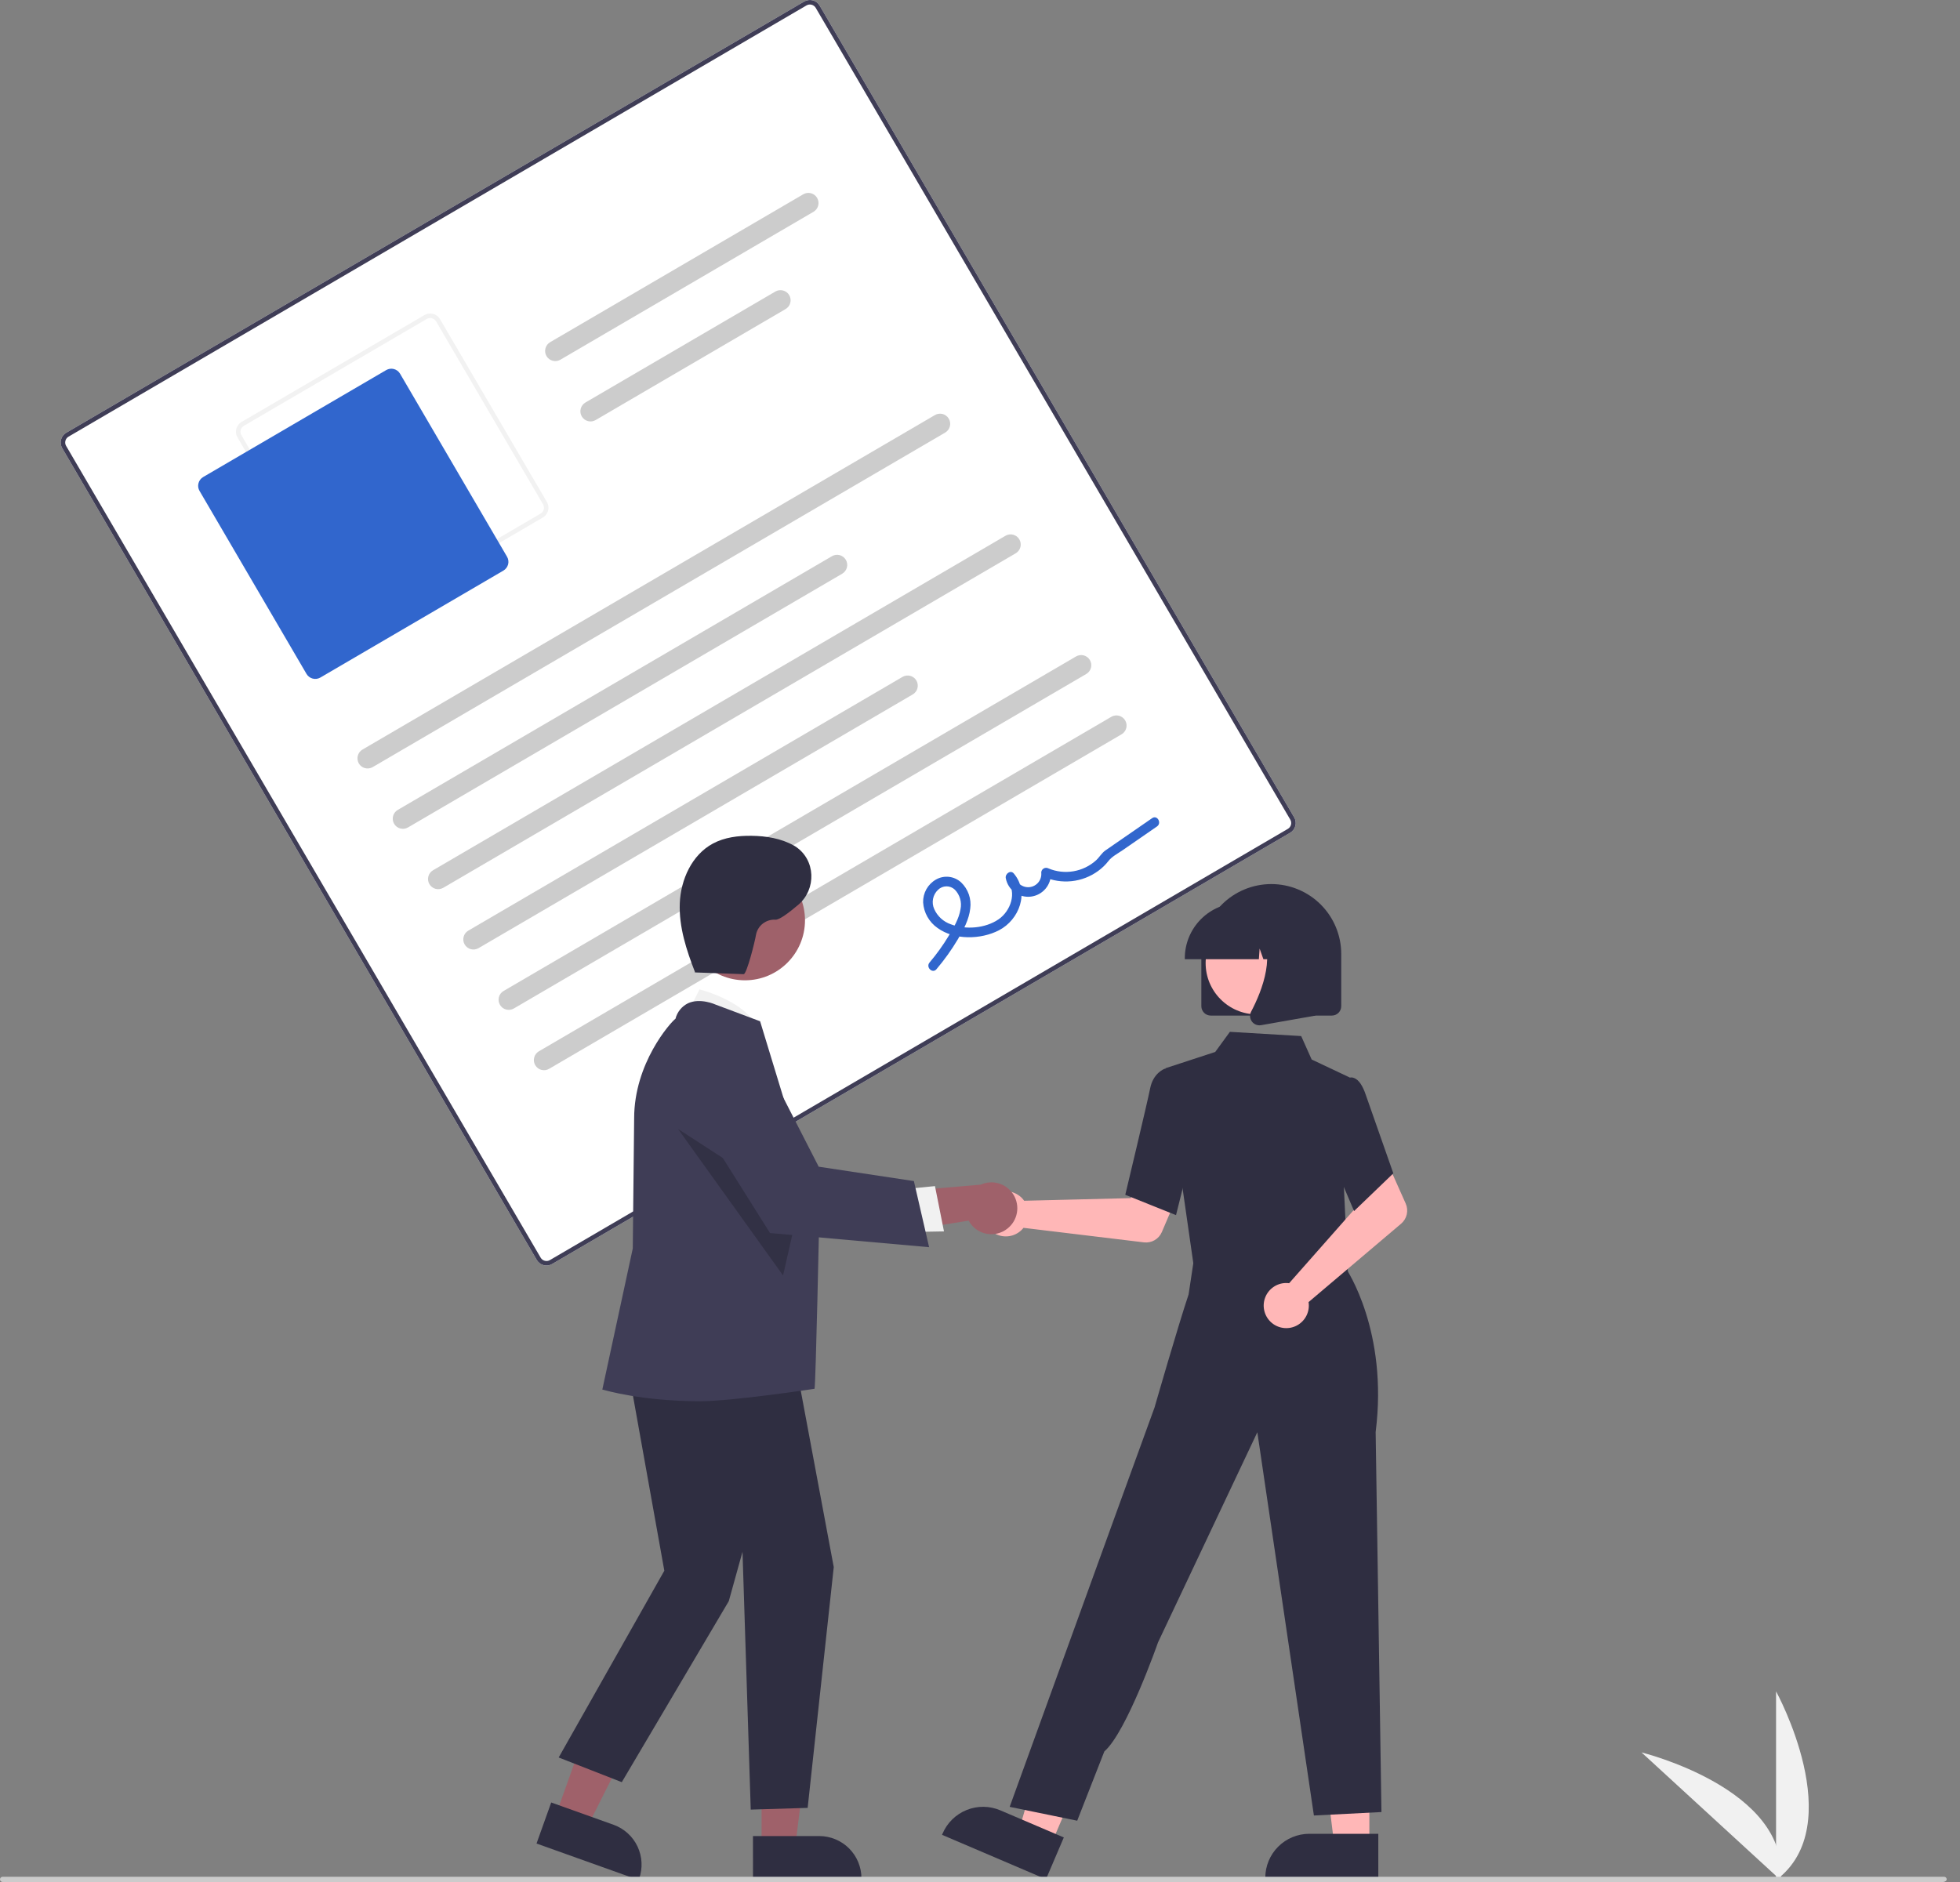 <svg xmlns:xlink="http://www.w3.org/1999/xlink" width="101" height="97" viewBox="0 0 101 97" fill="none" xmlns="http://www.w3.org/2000/svg">
<rect x="0" y="0" width="101" height="97" fill="#808080" stroke="none"/>
<g clip-path="url(#clip0)" fill="none">
<path d="M91.522 96.903V87.175C91.522 87.175 95.313 94.072 91.522 96.903Z" fill="#F1F1F1"></path>
<path d="M91.756 96.902L84.59 90.323C84.59 90.323 92.234 92.194 91.756 96.902Z" fill="#F1F1F1"></path>
<path d="M66.481 42.922L28.454 65.147C28.321 65.225 28.163 65.246 28.014 65.207C27.865 65.168 27.738 65.071 27.66 64.939L3.206 23.099C3.129 22.966 3.107 22.808 3.146 22.659C3.185 22.51 3.282 22.382 3.415 22.304L41.441 0.079C41.574 0.002 41.733 -0.02 41.882 0.019C42.031 0.058 42.158 0.155 42.236 0.288L66.689 42.127C66.767 42.26 66.789 42.419 66.75 42.568C66.71 42.717 66.614 42.844 66.481 42.922Z" fill="#FFFFFF"></path>
<path d="M66.481 42.922L28.454 65.147C28.321 65.225 28.163 65.246 28.014 65.207C27.865 65.168 27.738 65.071 27.66 64.939L3.206 23.099C3.129 22.966 3.107 22.808 3.146 22.659C3.185 22.51 3.282 22.382 3.415 22.304L41.441 0.079C41.574 0.002 41.733 -0.02 41.882 0.019C42.031 0.058 42.158 0.155 42.236 0.288L66.689 42.127C66.767 42.26 66.789 42.419 66.75 42.568C66.71 42.717 66.614 42.844 66.481 42.922ZM3.532 22.505C3.452 22.552 3.394 22.628 3.371 22.718C3.347 22.807 3.36 22.902 3.407 22.982L27.86 64.821C27.907 64.901 27.983 64.959 28.073 64.982C28.162 65.006 28.257 64.993 28.337 64.946L66.364 42.721C66.444 42.674 66.501 42.598 66.525 42.508C66.548 42.419 66.535 42.324 66.489 42.244L42.035 0.405C41.989 0.325 41.912 0.267 41.823 0.244C41.733 0.22 41.638 0.233 41.558 0.28L3.532 22.505Z" fill="#3F3D56"></path>
<path d="M27.975 26.672L18.544 32.184C18.411 32.262 18.253 32.283 18.104 32.244C17.954 32.205 17.827 32.108 17.749 31.976L12.237 22.544C12.159 22.411 12.138 22.253 12.177 22.104C12.216 21.955 12.312 21.827 12.445 21.749L21.877 16.237C22.01 16.159 22.168 16.138 22.317 16.177C22.466 16.216 22.594 16.312 22.672 16.445L28.184 25.877C28.262 26.01 28.283 26.168 28.244 26.317C28.205 26.466 28.108 26.594 27.975 26.672V26.672ZM12.563 21.95C12.483 21.997 12.425 22.073 12.402 22.163C12.378 22.252 12.391 22.347 12.438 22.427L17.95 31.858C17.997 31.938 18.073 31.996 18.162 32.019C18.252 32.043 18.347 32.03 18.427 31.983L27.858 26.471C27.938 26.424 27.996 26.348 28.019 26.258C28.043 26.169 28.03 26.074 27.983 25.994L22.471 16.563C22.424 16.483 22.348 16.425 22.258 16.402C22.169 16.378 22.074 16.391 21.994 16.438L12.563 21.95Z" fill="#F2F2F2"></path>
<path d="M25.941 29.409L16.509 34.921C16.39 34.991 16.247 35.01 16.113 34.975C15.979 34.94 15.864 34.853 15.794 34.733L10.282 25.302C10.212 25.182 10.192 25.04 10.228 24.906C10.263 24.772 10.35 24.657 10.469 24.587L19.901 19.075C20.02 19.005 20.163 18.985 20.297 19.02C20.431 19.055 20.546 19.142 20.616 19.262L26.128 28.694C26.198 28.813 26.218 28.956 26.183 29.09C26.147 29.224 26.06 29.339 25.941 29.409V29.409Z" fill="#3166CD"></path>
<path d="M48.705 22.296L19.207 39.536C19.087 39.606 18.945 39.626 18.81 39.591C18.676 39.556 18.561 39.469 18.491 39.349C18.422 39.229 18.402 39.087 18.437 38.952C18.472 38.818 18.559 38.703 18.679 38.633L48.177 21.393C48.236 21.358 48.302 21.336 48.37 21.326C48.438 21.317 48.507 21.321 48.574 21.338C48.64 21.356 48.703 21.386 48.757 21.428C48.812 21.469 48.858 21.521 48.893 21.581C48.927 21.64 48.95 21.705 48.959 21.773C48.969 21.841 48.964 21.911 48.947 21.977C48.93 22.044 48.899 22.106 48.858 22.16C48.816 22.215 48.764 22.261 48.705 22.296V22.296Z" fill="#CCCCCC"></path>
<path d="M43.399 29.57L21.025 42.647C20.965 42.681 20.9 42.704 20.832 42.714C20.764 42.723 20.695 42.719 20.628 42.701C20.494 42.666 20.379 42.579 20.309 42.459C20.239 42.34 20.22 42.197 20.255 42.063C20.29 41.928 20.377 41.814 20.497 41.744L42.871 28.667C42.931 28.632 42.996 28.61 43.064 28.6C43.132 28.591 43.202 28.595 43.268 28.612C43.334 28.63 43.397 28.66 43.452 28.702C43.506 28.743 43.552 28.795 43.587 28.854C43.621 28.914 43.644 28.979 43.653 29.047C43.663 29.115 43.659 29.184 43.641 29.251C43.624 29.317 43.593 29.38 43.552 29.434C43.51 29.489 43.459 29.535 43.399 29.57V29.57Z" fill="#CCCCCC"></path>
<path d="M41.92 10.916L28.876 18.54C28.756 18.61 28.614 18.629 28.48 18.594C28.346 18.559 28.231 18.472 28.161 18.352C28.091 18.233 28.071 18.09 28.107 17.956C28.142 17.822 28.229 17.707 28.348 17.637L41.392 10.014C41.512 9.943 41.654 9.924 41.788 9.959C41.855 9.977 41.917 10.007 41.972 10.048C42.027 10.09 42.073 10.142 42.107 10.201C42.142 10.26 42.164 10.326 42.174 10.394C42.183 10.462 42.179 10.531 42.162 10.598C42.144 10.664 42.114 10.726 42.072 10.781C42.031 10.836 41.979 10.882 41.92 10.916Z" fill="#CCCCCC"></path>
<path d="M40.482 15.929L30.694 21.65C30.635 21.685 30.569 21.707 30.501 21.717C30.433 21.726 30.364 21.722 30.297 21.705C30.231 21.687 30.169 21.657 30.114 21.615C30.059 21.574 30.013 21.522 29.979 21.463C29.944 21.403 29.921 21.338 29.912 21.27C29.903 21.202 29.907 21.133 29.924 21.066C29.942 21 29.972 20.937 30.014 20.883C30.055 20.828 30.107 20.782 30.166 20.747L39.955 15.026C40.074 14.956 40.217 14.937 40.351 14.972C40.485 15.007 40.6 15.094 40.67 15.214C40.74 15.334 40.759 15.476 40.724 15.611C40.689 15.745 40.602 15.859 40.482 15.929Z" fill="#CCCCCC"></path>
<path d="M52.341 28.517L22.843 45.757C22.723 45.827 22.58 45.847 22.446 45.812C22.312 45.776 22.197 45.689 22.127 45.57C22.057 45.45 22.038 45.307 22.073 45.173C22.108 45.039 22.195 44.924 22.315 44.854L51.813 27.614C51.933 27.544 52.075 27.524 52.209 27.559C52.344 27.594 52.458 27.681 52.528 27.801C52.598 27.921 52.618 28.064 52.583 28.198C52.547 28.332 52.461 28.447 52.341 28.517V28.517Z" fill="#CCCCCC"></path>
<path d="M47.035 35.791L24.66 48.868C24.601 48.902 24.536 48.925 24.468 48.934C24.4 48.944 24.33 48.939 24.264 48.922C24.198 48.904 24.135 48.874 24.081 48.833C24.026 48.791 23.98 48.739 23.945 48.68C23.91 48.621 23.888 48.555 23.878 48.487C23.869 48.419 23.873 48.35 23.891 48.283C23.908 48.217 23.939 48.155 23.98 48.1C24.022 48.045 24.073 47.999 24.133 47.965L46.507 34.888C46.566 34.853 46.632 34.83 46.7 34.821C46.768 34.812 46.837 34.816 46.904 34.833C46.97 34.851 47.032 34.881 47.087 34.922C47.142 34.964 47.188 35.016 47.223 35.075C47.257 35.134 47.28 35.2 47.289 35.268C47.298 35.336 47.294 35.405 47.277 35.472C47.26 35.538 47.229 35.6 47.188 35.655C47.146 35.71 47.094 35.756 47.035 35.791V35.791Z" fill="#CCCCCC"></path>
<path d="M55.977 34.737L26.479 51.978C26.419 52.013 26.354 52.035 26.286 52.044C26.218 52.054 26.148 52.05 26.082 52.032C26.015 52.015 25.953 51.984 25.898 51.943C25.844 51.901 25.798 51.849 25.763 51.79C25.729 51.731 25.706 51.665 25.697 51.597C25.687 51.529 25.691 51.46 25.709 51.394C25.726 51.327 25.756 51.265 25.798 51.21C25.84 51.156 25.891 51.109 25.951 51.075L55.449 33.834C55.508 33.8 55.574 33.777 55.642 33.768C55.71 33.758 55.779 33.762 55.845 33.78C55.912 33.797 55.974 33.828 56.029 33.869C56.084 33.911 56.13 33.962 56.164 34.022C56.199 34.081 56.221 34.147 56.231 34.215C56.24 34.283 56.236 34.352 56.219 34.418C56.201 34.485 56.171 34.547 56.129 34.602C56.088 34.657 56.036 34.703 55.977 34.737V34.737Z" fill="#CCCCCC"></path>
<path d="M57.794 37.848L28.296 55.088C28.237 55.123 28.172 55.145 28.104 55.155C28.035 55.164 27.966 55.16 27.9 55.143C27.833 55.125 27.771 55.095 27.716 55.053C27.662 55.012 27.616 54.96 27.581 54.901C27.546 54.841 27.524 54.776 27.514 54.708C27.505 54.64 27.509 54.571 27.527 54.504C27.544 54.438 27.574 54.375 27.616 54.321C27.657 54.266 27.709 54.22 27.769 54.185L57.267 36.945C57.326 36.91 57.392 36.887 57.46 36.878C57.528 36.869 57.597 36.873 57.663 36.89C57.73 36.908 57.792 36.938 57.847 36.98C57.901 37.021 57.947 37.073 57.982 37.132C58.017 37.191 58.039 37.257 58.049 37.325C58.058 37.393 58.054 37.462 58.036 37.529C58.019 37.595 57.989 37.658 57.947 37.712C57.906 37.767 57.854 37.813 57.794 37.848V37.848Z" fill="#CCCCCC"></path>
<path d="M48.255 49.956C48.665 49.473 49.034 48.957 49.358 48.413C49.649 47.923 49.934 47.398 49.998 46.823C50.031 46.578 50.005 46.328 49.924 46.095C49.842 45.862 49.706 45.651 49.528 45.48C49.355 45.321 49.136 45.221 48.903 45.194C48.67 45.168 48.434 45.216 48.231 45.333C48.024 45.451 47.854 45.623 47.737 45.83C47.621 46.038 47.563 46.273 47.569 46.51C47.585 46.772 47.661 47.027 47.79 47.255C47.919 47.484 48.098 47.68 48.313 47.83C49.185 48.462 50.547 48.429 51.476 47.948C52.523 47.407 53.063 45.99 52.241 45.02C52.07 44.819 51.785 45.044 51.828 45.262C51.883 45.555 52.047 45.818 52.288 45.994C52.529 46.171 52.829 46.249 53.125 46.212C53.422 46.175 53.693 46.027 53.884 45.797C54.075 45.567 54.171 45.273 54.152 44.974L53.782 45.191C54.235 45.391 54.733 45.469 55.226 45.416C55.719 45.363 56.19 45.182 56.59 44.889C56.788 44.745 56.965 44.575 57.115 44.382C57.296 44.145 57.6 43.993 57.846 43.823L59.62 42.597C59.881 42.417 59.633 41.987 59.37 42.169L57.763 43.279C57.496 43.464 57.226 43.647 56.96 43.834C56.77 43.968 56.653 44.184 56.48 44.343C56.152 44.638 55.748 44.833 55.313 44.907C54.878 44.98 54.432 44.929 54.026 44.758C53.988 44.738 53.945 44.728 53.902 44.728C53.859 44.729 53.817 44.741 53.78 44.763C53.743 44.784 53.712 44.815 53.69 44.852C53.669 44.889 53.657 44.931 53.656 44.974C53.675 45.152 53.624 45.331 53.513 45.471C53.401 45.611 53.239 45.702 53.061 45.723C52.883 45.744 52.704 45.694 52.563 45.584C52.422 45.473 52.33 45.312 52.308 45.134L51.895 45.375C52.425 46.001 52.072 46.96 51.461 47.38C50.777 47.85 49.767 47.931 48.997 47.639C48.808 47.574 48.635 47.471 48.487 47.336C48.34 47.201 48.222 47.037 48.141 46.854C48.066 46.689 48.045 46.505 48.08 46.327C48.115 46.149 48.205 45.986 48.338 45.862C48.453 45.749 48.607 45.685 48.768 45.683C48.929 45.681 49.085 45.742 49.202 45.853C49.33 45.983 49.423 46.143 49.474 46.318C49.526 46.493 49.533 46.678 49.497 46.856C49.417 47.353 49.142 47.811 48.887 48.236C48.595 48.719 48.265 49.179 47.9 49.609C47.696 49.852 48.049 50.2 48.255 49.956L48.255 49.956Z" fill="#3166CD"></path>
<path d="M52.658 61.746C52.701 61.79 52.74 61.838 52.775 61.888L58.268 61.753L58.909 60.582L60.803 61.319L59.87 63.502C59.794 63.678 59.664 63.825 59.498 63.921C59.331 64.017 59.139 64.056 58.948 64.033L52.742 63.284C52.596 63.469 52.397 63.605 52.171 63.675C51.945 63.744 51.703 63.743 51.478 63.671C51.253 63.6 51.055 63.462 50.91 63.275C50.766 63.089 50.681 62.862 50.668 62.626C50.655 62.391 50.715 62.156 50.838 61.955C50.961 61.754 51.143 61.595 51.359 61.499C51.575 61.404 51.815 61.376 52.047 61.42C52.279 61.464 52.492 61.578 52.658 61.746V61.746Z" fill="#FFB7B7"></path>
<path d="M70.564 95.106H68.758L67.899 88.139L70.565 88.139L70.564 95.106Z" fill="#FFB7B7"></path>
<path d="M71.025 96.856L65.201 96.856V96.783C65.201 96.181 65.44 95.605 65.865 95.18C66.29 94.755 66.867 94.516 67.468 94.516H67.468L71.025 94.516L71.025 96.856Z" fill="#2F2E41"></path>
<path d="M54.164 95.066L52.503 94.356L54.45 87.612L56.901 88.659L54.164 95.066Z" fill="#FFB7B7"></path>
<path d="M53.9 96.857L48.544 94.569L48.573 94.501C48.81 93.948 49.256 93.512 49.814 93.288C50.371 93.064 50.995 93.071 51.548 93.307L51.548 93.307L54.819 94.704L53.9 96.857Z" fill="#2F2E41"></path>
<path d="M61.785 63.256L61.655 65.372L65.472 65.781L69.467 66.208L68.291 62.994L61.785 63.256Z" fill="#FFB7B7"></path>
<path d="M61.534 65.399L60.051 55.06L62.622 54.218L63.377 53.182L67.051 53.4L67.591 54.608L69.55 55.534L69.249 61.125L69.468 65.803L61.534 65.399Z" fill="#2F2E41"></path>
<path d="M60.601 62.629L57.986 61.582L57.997 61.536C58.009 61.489 59.121 56.838 59.269 56.091C59.423 55.312 59.986 55.097 60.009 55.089L60.027 55.082L61.062 55.397L61.516 58.968L60.601 62.629Z" fill="#2F2E41"></path>
<path d="M55.509 93.841L52.029 93.127L57.592 77.777L59.495 72.541C59.495 72.541 60.703 68.343 61.249 66.718L61.578 64.538L69.372 65.401C69.372 65.401 71.549 68.598 70.888 73.809L71.187 93.395L67.706 93.573L64.791 73.82L59.674 84.649C59.674 84.649 58.061 89.27 56.907 90.271L55.509 93.841Z" fill="#2F2E41"></path>
<path d="M66.247 66.128C66.308 66.127 66.369 66.13 66.43 66.138L70.066 62.019L69.643 60.753L71.47 59.865L72.437 62.033C72.515 62.209 72.534 62.404 72.492 62.591C72.449 62.778 72.347 62.947 72.2 63.071L67.431 67.112C67.468 67.345 67.432 67.584 67.329 67.797C67.227 68.009 67.061 68.186 66.856 68.302C66.651 68.419 66.415 68.47 66.18 68.449C65.944 68.428 65.721 68.337 65.539 68.186C65.357 68.035 65.226 67.832 65.162 67.605C65.098 67.377 65.105 67.136 65.182 66.913C65.259 66.689 65.402 66.495 65.592 66.355C65.782 66.214 66.01 66.135 66.247 66.128V66.128Z" fill="#FFB7B7"></path>
<path d="M69.776 62.42L68.259 58.852L68.85 56.367L69.488 55.562C69.535 55.541 69.585 55.532 69.636 55.532C69.686 55.532 69.737 55.543 69.783 55.564C70.018 55.659 70.218 55.949 70.378 56.426L71.799 60.475L69.776 62.42Z" fill="#2F2E41"></path>
<path d="M61.906 51.86V49.17C61.906 48.214 62.286 47.297 62.962 46.621C63.638 45.946 64.555 45.566 65.511 45.566C66.467 45.566 67.383 45.946 68.059 46.621C68.735 47.297 69.115 48.214 69.115 49.17V51.86C69.115 51.988 69.064 52.111 68.973 52.202C68.882 52.293 68.759 52.344 68.631 52.344H62.39C62.262 52.344 62.139 52.293 62.048 52.202C61.958 52.111 61.906 51.988 61.906 51.86V51.86Z" fill="#2F2E41"></path>
<path d="M64.77 52.282C66.23 52.282 67.413 51.098 67.413 49.639C67.413 48.179 66.23 46.996 64.77 46.996C63.311 46.996 62.127 48.179 62.127 49.639C62.127 51.098 63.311 52.282 64.77 52.282Z" fill="#FFB7B7"></path>
<path d="M61.054 49.385C61.054 48.63 61.355 47.905 61.89 47.37C62.424 46.836 63.149 46.535 63.905 46.534H64.443C65.199 46.535 65.924 46.836 66.458 47.37C66.993 47.905 67.293 48.63 67.294 49.385V49.439H66.157L65.769 48.353L65.692 49.439H65.104L64.909 48.891L64.87 49.439H61.054L61.054 49.385Z" fill="#2F2E41"></path>
<path d="M64.51 52.647C64.457 52.574 64.425 52.489 64.418 52.399C64.411 52.309 64.43 52.22 64.472 52.14C65.042 51.056 65.84 49.052 64.781 47.817L64.705 47.728H67.781V52.346L64.986 52.839C64.958 52.844 64.929 52.846 64.901 52.846C64.824 52.846 64.749 52.828 64.681 52.794C64.613 52.759 64.555 52.709 64.51 52.647V52.647Z" fill="#2F2E41"></path>
<path d="M28.63 93.584L30.262 94.167L33.288 88.149L30.88 87.288L28.63 93.584Z" fill="#9F616A"></path>
<path d="M27.648 95.017L28.404 92.902L31.618 94.051C32.161 94.246 32.605 94.648 32.851 95.169C33.098 95.691 33.128 96.288 32.935 96.832L32.911 96.898L27.648 95.017Z" fill="#2F2E41"></path>
<path d="M39.244 95.198L40.977 95.198L41.802 88.513L39.243 88.513L39.244 95.198Z" fill="#9F616A"></path>
<path d="M38.801 94.632L42.215 94.632H42.215C42.501 94.632 42.784 94.689 43.048 94.798C43.312 94.907 43.551 95.067 43.754 95.269C43.956 95.472 44.116 95.711 44.225 95.975C44.334 96.239 44.391 96.522 44.391 96.808V96.878L38.802 96.879L38.801 94.632Z" fill="#2F2E41"></path>
<path d="M35.293 52.484L36.047 50.995C36.047 50.995 38.855 51.698 39.111 53.326L35.293 52.484Z" fill="#F1F1F1"></path>
<path d="M32.183 69.516L34.233 80.956L28.789 90.583L32.041 91.855L37.555 82.524L38.262 79.979L38.686 93.269L41.619 93.18L42.964 80.77L40.807 69.234L32.183 69.516Z" fill="#2F2E41"></path>
<path d="M36.074 72.221C33.063 72.221 31.15 71.645 31.108 71.636L31.038 71.621L32.607 64.348L32.678 57.639C32.678 54.796 34.549 52.7 34.808 52.507C34.852 52.334 34.933 52.173 35.045 52.035C35.157 51.897 35.299 51.785 35.459 51.707C36.083 51.424 36.846 51.764 36.878 51.779L39.167 52.637L39.178 52.669C39.205 52.75 42.22 62.648 42.22 62.648C42.22 62.648 42.038 71.297 41.974 71.58C41.974 71.58 37.748 72.221 36.074 72.221Z" fill="#3F3D56"></path>
<path d="M38.388 50.526C40.097 50.526 41.482 49.14 41.482 47.432C41.482 45.723 40.097 44.338 38.388 44.338C36.68 44.338 35.294 45.723 35.294 47.432C35.294 49.14 36.68 50.526 38.388 50.526Z" fill="#9F616A"></path>
<path opacity="0.2" d="M34.939 58.188L40.352 65.74L41.151 62.213L34.939 58.188Z" fill="black"></path>
<path d="M51.909 63.326C51.757 63.447 51.58 63.532 51.391 63.577C51.202 63.622 51.006 63.624 50.816 63.585C50.626 63.546 50.447 63.465 50.291 63.349C50.136 63.233 50.007 63.084 49.916 62.913L45.257 63.659L46.266 61.424L50.535 61.059C50.833 60.923 51.17 60.902 51.482 60.999C51.794 61.095 52.06 61.303 52.23 61.582C52.399 61.862 52.46 62.194 52.401 62.515C52.342 62.837 52.167 63.125 51.909 63.326H51.909Z" fill="#9F616A"></path>
<path d="M46.506 61.297L48.18 61.133L48.644 63.468L46.537 63.505L46.506 61.297Z" fill="#F1F1F1"></path>
<path d="M47.878 64.282L39.679 63.552L35.54 56.968L35.527 56.91C35.41 56.372 35.492 55.81 35.758 55.328C36.025 54.847 36.458 54.478 36.976 54.293C37.494 54.107 38.062 54.116 38.574 54.318C39.086 54.521 39.507 54.902 39.758 55.392L42.188 60.133L47.093 60.874L47.878 64.282Z" fill="#3F3D56"></path>
<path d="M35.753 50.118L38.321 50.21C38.478 50.216 38.903 48.526 38.958 48.176C39.002 47.948 39.127 47.743 39.311 47.601C39.495 47.459 39.724 47.388 39.956 47.402C40.148 47.42 40.633 47.061 41.133 46.636C42.083 45.829 42.033 44.312 40.99 43.63C40.962 43.611 40.934 43.594 40.906 43.579C40.248 43.211 39.478 43.087 38.724 43.078C38.04 43.069 37.337 43.155 36.735 43.479C35.656 44.059 35.081 45.326 35.03 46.551C34.98 47.776 35.373 48.973 35.818 50.115" fill="#2F2E41"></path>
<path d="M100.128 97H0.134C0.099 97 0.065 96.986 0.039 96.961C0.014 96.935 0 96.901 0 96.866C0 96.83 0.014 96.796 0.039 96.77C0.065 96.745 0.099 96.731 0.134 96.731H100.181C100.217 96.731 100.251 96.745 100.276 96.77C100.301 96.796 100.316 96.83 100.316 96.866C100.316 96.94 100.202 97 100.128 97Z" fill="#CBCBCB"></path>
</g>
<defs>
<clipPath id="clip0">
<rect width="100.316" height="97" fill="white"></rect>
</clipPath>
</defs>
</svg>